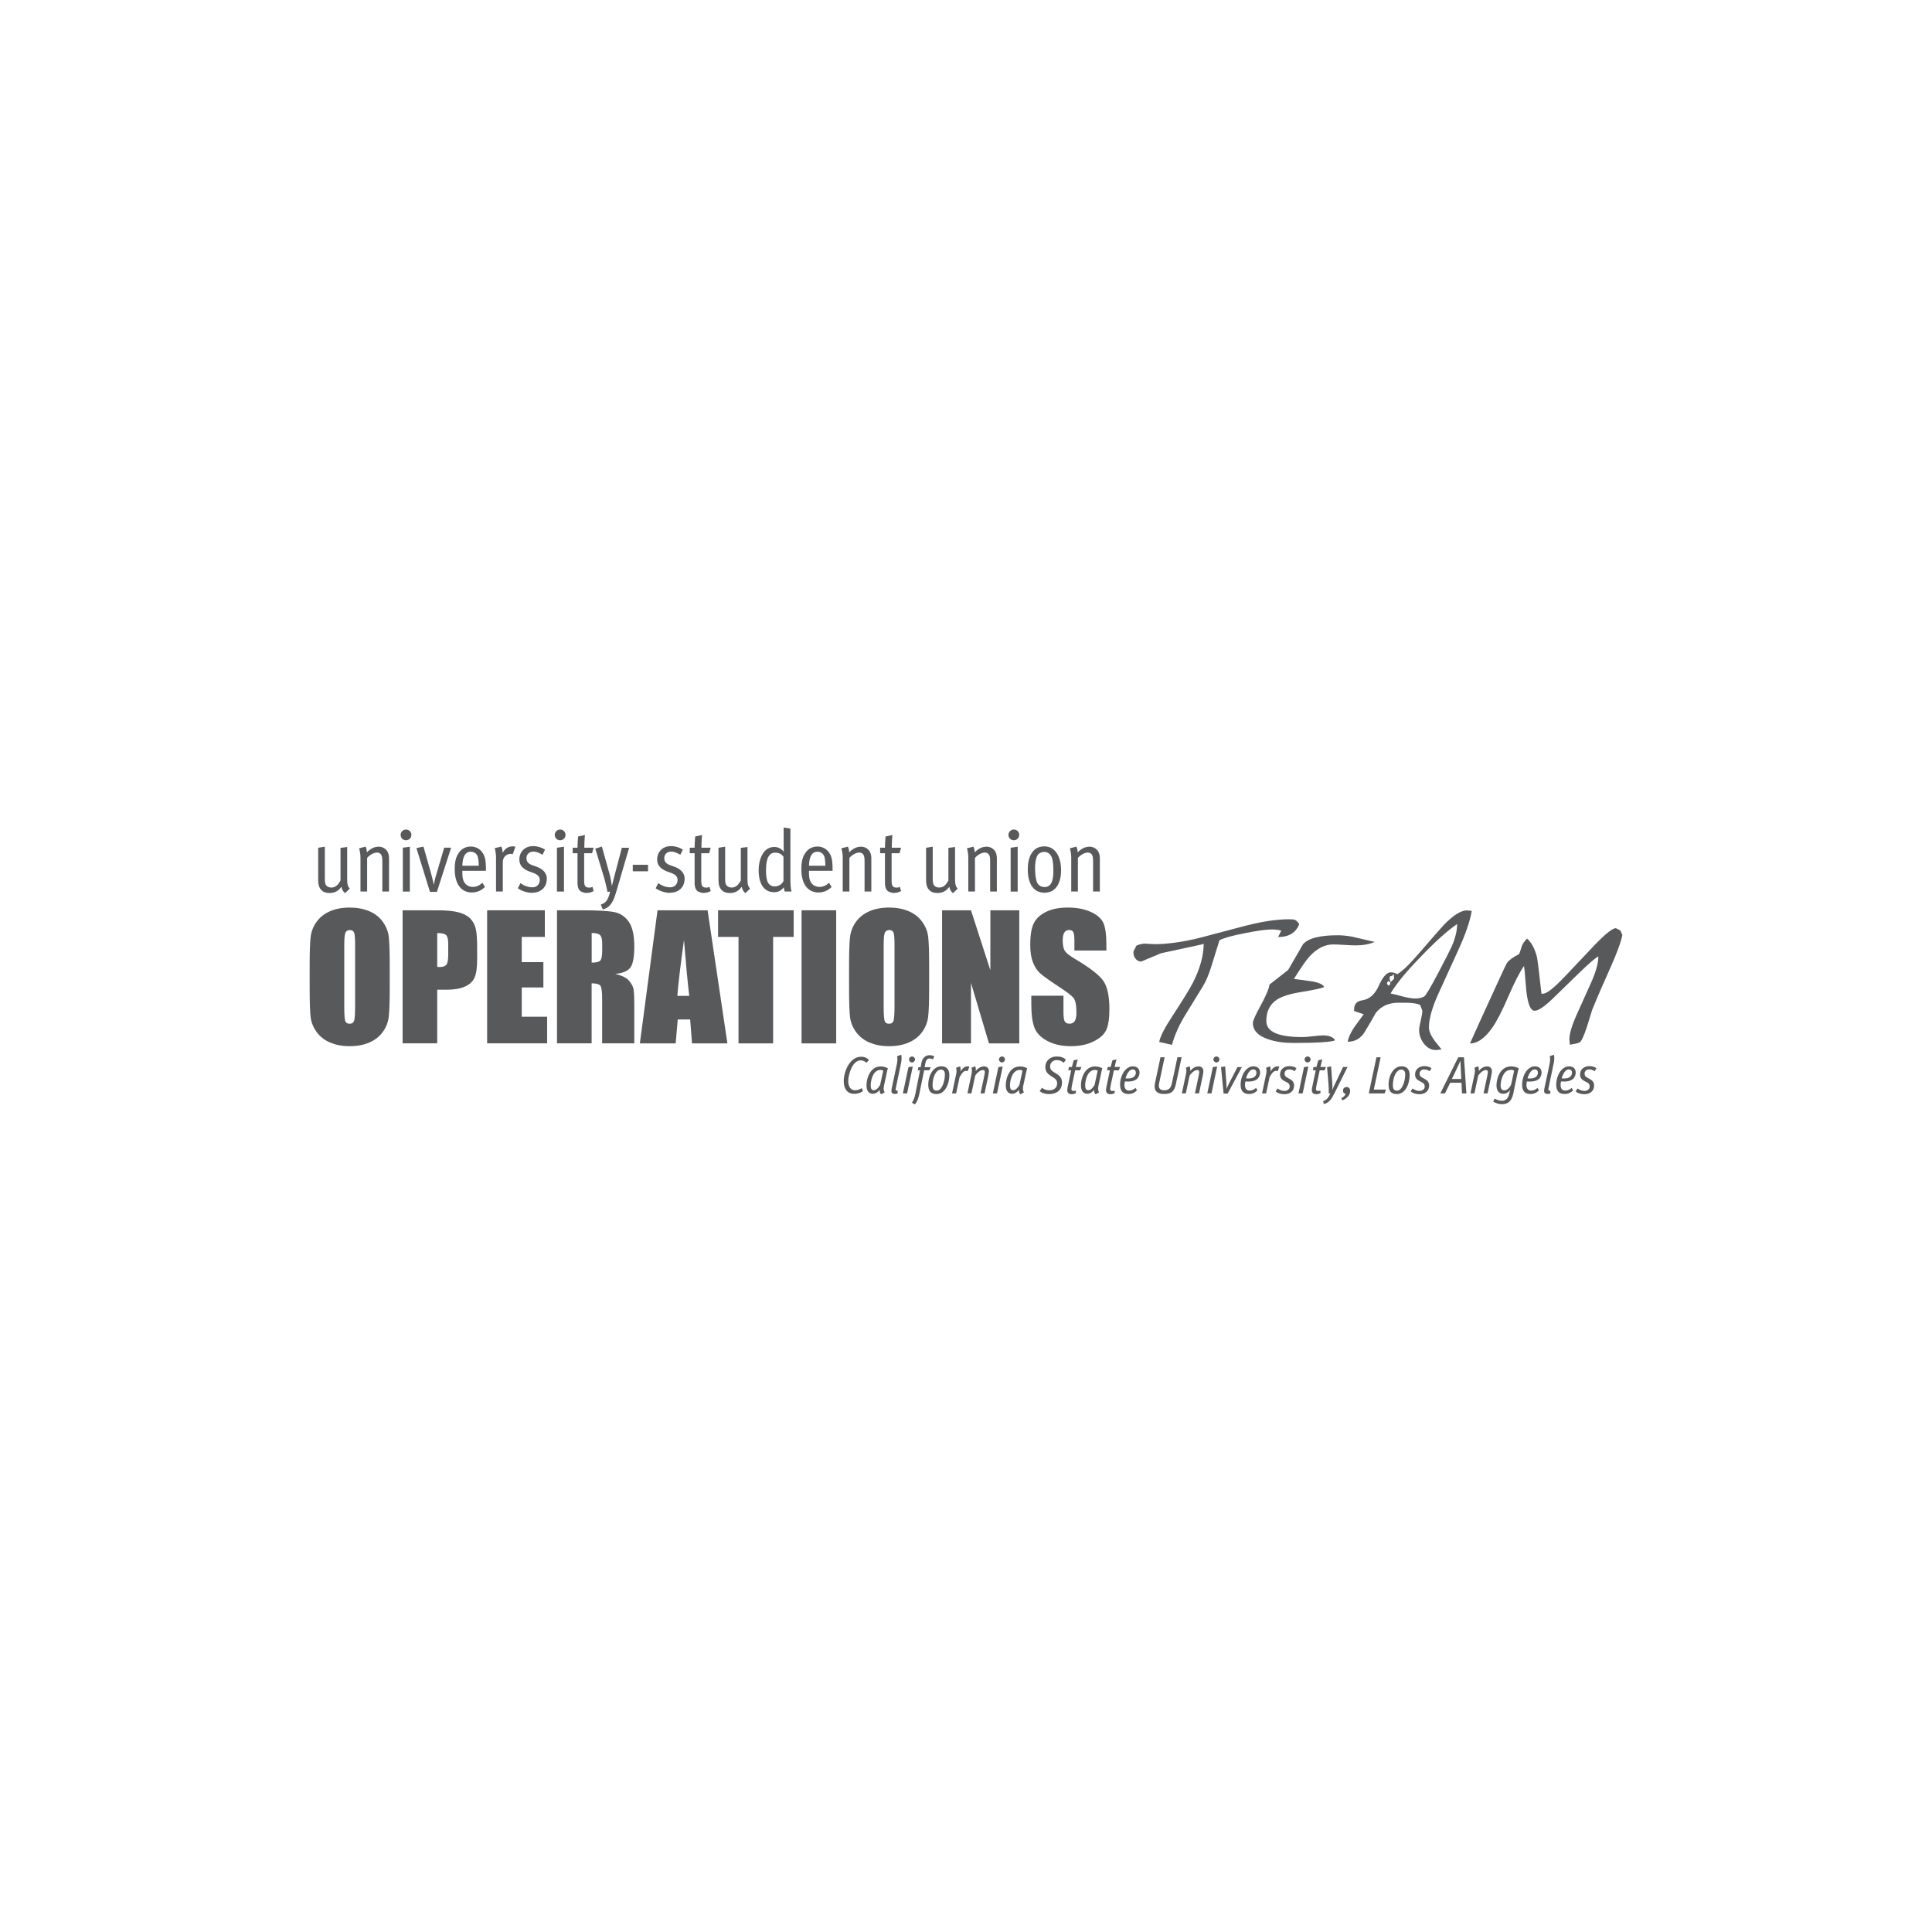 <?xml version="1.0" encoding="UTF-8"?><svg id="Layer_1" xmlns="http://www.w3.org/2000/svg" viewBox="0 0 360 360"><defs><style>.cls-1{fill:#58595b;}</style></defs><g><path class="cls-1" d="M64.29,166.43c-.44-.43-.57-.69-.67-1.19-.56,.77-1.23,1.16-2.22,1.16-.6,0-1.08-.15-1.42-.46-.56-.49-.69-1.19-.69-2.01v-5.96l1.24-.2v6.05c0,.7,.1,1.06,.41,1.31,.21,.16,.46,.25,.83,.25,.75,0,1.24-.51,1.68-1.31v-6.08l1.24-.16v5.98c0,1.01,.15,1.41,.49,1.78l-.9,.85Z"/><path class="cls-1" d="M71.24,166.12v-5.57c0-.82-.07-1.09-.26-1.36-.15-.2-.42-.33-.74-.33-.52,0-1.31,.39-1.83,1v6.26h-1.24v-6.24c0-1.13-.26-1.81-.26-1.81l1.21-.31s.24,.44,.24,1.06c.75-.75,1.45-1.05,2.22-1.05,.59,0,1.11,.26,1.45,.67,.34,.41,.46,.93,.46,1.47v6.21h-1.26Z"/><path class="cls-1" d="M75.65,156.57c-.56,0-1-.44-1-1s.46-1,1.01-1,1,.44,1,1-.46,1-1.01,1Zm-.59,9.56v-8.17l1.31-.18v8.35h-1.31Z"/><path class="cls-1" d="M81.41,166.19h-1.29l-2.53-8.17,1.32-.26,1.52,5.39c.16,.59,.38,1.58,.41,1.73,.02-.08,.16-.95,.36-1.6l1.57-5.33h1.29l-2.65,8.24Z"/><path class="cls-1" d="M86.15,162.27v.18c0,.72,.03,1.34,.31,1.86,.36,.67,.98,.95,1.67,.95s1.26-.29,1.75-.77l.49,.78c-.67,.67-1.52,1.03-2.45,1.03-2.01,0-3.19-1.62-3.19-4.33,0-1.39,.21-2.32,.82-3.14,.57-.77,1.32-1.09,2.19-1.09,.8,0,1.52,.34,1.99,.91,.6,.72,.82,1.47,.82,3.38v.23h-4.4Zm2.78-2.86c-.23-.42-.6-.7-1.23-.7-1.05,0-1.5,.98-1.55,2.61h3.06c-.02-.83-.08-1.54-.28-1.91Z"/><path class="cls-1" d="M95.54,159.18s-.21-.08-.38-.08c-.36,0-.78,.15-1.08,.47-.28,.33-.39,.64-.39,1.14v5.41h-1.26v-6.24c0-1.16-.26-1.83-.26-1.83l1.24-.31s.26,.54,.23,1.19c.49-.85,1.08-1.23,1.96-1.23,.23,0,.44,.1,.44,.1l-.51,1.37Z"/><path class="cls-1" d="M99.14,166.37c-.91,0-1.9-.33-2.65-.85l.49-.96c.7,.51,1.47,.78,2.24,.78,.82,0,1.36-.59,1.36-1.39,0-.72-.59-1.08-1.27-1.32l-.64-.23c-1.06-.38-1.9-1.06-1.9-2.21,0-1.5,1.06-2.53,2.57-2.53,.8,0,1.6,.25,2.22,.65l-.47,.96c-.62-.34-1.11-.59-1.73-.59-.77,0-1.26,.57-1.26,1.19,0,.7,.33,1.08,1.16,1.37l.65,.23c.98,.34,1.98,1.03,1.98,2.25,0,1.62-1.11,2.63-2.75,2.63Z"/><path class="cls-1" d="M104.37,156.57c-.56,0-1-.44-1-1s.46-1,1.01-1,1,.44,1,1-.46,1-1.01,1Zm-.59,9.56v-8.17l1.31-.18v8.35h-1.31Z"/><path class="cls-1" d="M109.3,166.39c-.38,0-.65-.1-.95-.23-.49-.21-.74-.8-.74-1.65v-5.52h-.9v-1.03h.9c0-.78,.11-2.09,.11-2.09l1.27-.28s-.11,1.32-.11,2.37h1.73l-.29,1.03h-1.47v5.16c0,.93,.23,1.24,.92,1.24,.31,0,.42-.03,.62-.15l.23,.8c-.44,.23-.82,.34-1.32,.34Z"/><path class="cls-1" d="M114.76,166.39c-.51,1.73-1.13,2.75-2.43,3.07l-.39-.9c.98-.33,1.36-.82,1.75-2.43l-.49,.07c-.11-.59-.44-2.04-.69-2.84l-1.59-5.23,1.23-.39,1.45,5.18c.16,.6,.41,2.09,.42,2.17,.02-.07,.31-1.29,.49-1.94l1.36-5.18h1.36l-2.47,8.43Z"/><path class="cls-1" d="M117.91,162.35v-1.21h2.84v1.21h-2.84Z"/><path class="cls-1" d="M124.82,166.37c-.91,0-1.9-.33-2.65-.85l.49-.96c.7,.51,1.47,.78,2.24,.78,.82,0,1.36-.59,1.36-1.39,0-.72-.59-1.08-1.27-1.32l-.64-.23c-1.06-.38-1.9-1.06-1.9-2.21,0-1.5,1.06-2.53,2.57-2.53,.8,0,1.6,.25,2.22,.65l-.47,.96c-.62-.34-1.11-.59-1.73-.59-.77,0-1.26,.57-1.26,1.19,0,.7,.33,1.08,1.16,1.37l.65,.23c.98,.34,1.98,1.03,1.98,2.25,0,1.62-1.11,2.63-2.75,2.63Z"/><path class="cls-1" d="M131.12,166.39c-.38,0-.65-.1-.95-.23-.49-.21-.74-.8-.74-1.65v-5.52h-.9v-1.03h.9c0-.78,.11-2.09,.11-2.09l1.27-.28s-.11,1.32-.11,2.37h1.73l-.29,1.03h-1.47v5.16c0,.93,.23,1.24,.91,1.24,.31,0,.43-.03,.62-.15l.23,.8c-.44,.23-.82,.34-1.32,.34Z"/><path class="cls-1" d="M138.88,166.43c-.44-.43-.57-.69-.67-1.19-.56,.77-1.23,1.16-2.22,1.16-.6,0-1.08-.15-1.42-.46-.56-.49-.69-1.19-.69-2.01v-5.96l1.24-.2v6.05c0,.7,.1,1.06,.41,1.31,.21,.16,.46,.25,.83,.25,.75,0,1.24-.51,1.68-1.31v-6.08l1.24-.16v5.98c0,1.01,.15,1.41,.49,1.78l-.9,.85Z"/><path class="cls-1" d="M146.22,166.12s-.15-.41-.16-.8c-.44,.57-.95,.93-1.81,.93-1.85,0-2.89-1.52-2.89-4.13,0-1.78,.75-4.3,2.91-4.3,.74,0,1.39,.36,1.78,.9,0,0-.03-.64-.03-1.23v-3.3l1.26,.21v9.15c0,1.32,.07,2.08,.21,2.57h-1.26Zm-.23-6.49c-.36-.47-.8-.75-1.57-.75-1.54,0-1.68,2.08-1.68,3.19s-.02,3.1,1.6,3.1c.67,0,1.37-.36,1.65-1v-4.54Z"/><path class="cls-1" d="M150.74,162.27v.18c0,.72,.03,1.34,.31,1.86,.36,.67,.98,.95,1.67,.95s1.26-.29,1.75-.77l.49,.78c-.67,.67-1.52,1.03-2.45,1.03-2.01,0-3.19-1.62-3.19-4.33,0-1.39,.21-2.32,.82-3.14,.57-.77,1.32-1.09,2.19-1.09,.8,0,1.52,.34,1.99,.91,.6,.72,.82,1.47,.82,3.38v.23h-4.4Zm2.78-2.86c-.23-.42-.6-.7-1.23-.7-1.05,0-1.5,.98-1.55,2.61h3.06c-.02-.83-.08-1.54-.28-1.91Z"/><path class="cls-1" d="M161.1,166.12v-5.57c0-.82-.07-1.09-.26-1.36-.15-.2-.42-.33-.74-.33-.52,0-1.31,.39-1.83,1v6.26h-1.24v-6.24c0-1.13-.26-1.81-.26-1.81l1.21-.31s.25,.44,.25,1.06c.75-.75,1.45-1.05,2.22-1.05,.59,0,1.11,.26,1.45,.67,.34,.41,.46,.93,.46,1.47v6.21h-1.26Z"/><path class="cls-1" d="M166.59,166.39c-.38,0-.65-.1-.95-.23-.49-.21-.74-.8-.74-1.65v-5.52h-.9v-1.03h.9c0-.78,.11-2.09,.11-2.09l1.27-.28s-.11,1.32-.11,2.37h1.73l-.29,1.03h-1.47v5.16c0,.93,.23,1.24,.91,1.24,.31,0,.43-.03,.62-.15l.23,.8c-.44,.23-.82,.34-1.32,.34Z"/><path class="cls-1" d="M177.56,166.43c-.44-.43-.57-.69-.67-1.19-.56,.77-1.23,1.16-2.22,1.16-.6,0-1.08-.15-1.42-.46-.56-.49-.69-1.19-.69-2.01v-5.96l1.24-.2v6.05c0,.7,.1,1.06,.41,1.31,.21,.16,.46,.25,.83,.25,.75,0,1.24-.51,1.68-1.31v-6.08l1.24-.16v5.98c0,1.01,.15,1.41,.49,1.78l-.9,.85Z"/><path class="cls-1" d="M184.5,166.12v-5.57c0-.82-.06-1.09-.26-1.36-.15-.2-.42-.33-.74-.33-.52,0-1.31,.39-1.83,1v6.26h-1.24v-6.24c0-1.13-.26-1.81-.26-1.81l1.21-.31s.24,.44,.24,1.06c.75-.75,1.45-1.05,2.22-1.05,.59,0,1.11,.26,1.45,.67,.34,.41,.46,.93,.46,1.47v6.21h-1.26Z"/><path class="cls-1" d="M188.91,156.57c-.56,0-1-.44-1-1s.46-1,1.01-1,1,.44,1,1-.46,1-1.01,1Zm-.59,9.56v-8.17l1.31-.18v8.35h-1.31Z"/><path class="cls-1" d="M194.61,166.34c-2.43,0-3.1-2.32-3.1-4.35s.72-4.28,3.07-4.28,3.14,2.4,3.14,4.43-.74,4.2-3.1,4.2Zm1.36-6.62c-.28-.67-.82-.98-1.41-.98s-1.13,.33-1.36,.87c-.23,.54-.33,1.34-.33,2.21,0,1.01,.13,2.16,.41,2.7,.25,.47,.77,.77,1.36,.77,.72,0,1.23-.44,1.44-1.21,.15-.52,.2-1.14,.2-1.86,0-1.01-.08-1.93-.31-2.48Z"/><path class="cls-1" d="M203.68,166.12v-5.57c0-.82-.07-1.09-.26-1.36-.15-.2-.42-.33-.74-.33-.52,0-1.31,.39-1.83,1v6.26h-1.24v-6.24c0-1.13-.26-1.81-.26-1.81l1.21-.31s.25,.44,.25,1.06c.75-.75,1.45-1.05,2.22-1.05,.59,0,1.11,.26,1.45,.67,.34,.41,.46,.93,.46,1.47v6.21h-1.26Z"/></g><g><path class="cls-1" d="M72.62,184.14c0,2.49-.06,4.26-.18,5.29-.12,1.04-.48,1.98-1.1,2.84-.62,.86-1.45,1.52-2.5,1.98-1.05,.46-2.28,.69-3.68,.69s-2.52-.22-3.58-.65c-1.06-.43-1.91-1.09-2.55-1.95-.64-.87-1.03-1.81-1.15-2.83-.12-1.02-.18-2.81-.18-5.36v-4.24c0-2.49,.06-4.26,.18-5.29,.12-1.04,.48-1.98,1.1-2.84,.62-.86,1.45-1.52,2.5-1.98,1.05-.46,2.28-.69,3.68-.69,1.33,0,2.52,.22,3.58,.65,1.06,.43,1.91,1.09,2.55,1.95,.64,.87,1.03,1.81,1.15,2.83,.12,1.02,.18,2.81,.18,5.36v4.24Zm-6.45-8.15c0-1.15-.06-1.89-.19-2.21-.13-.32-.39-.48-.79-.48-.34,0-.6,.13-.77,.39-.18,.26-.27,1.03-.27,2.31v11.58c0,1.44,.06,2.33,.18,2.67,.12,.34,.39,.51,.82,.51s.72-.19,.84-.58c.12-.39,.18-1.31,.18-2.77v-11.4Z"/><path class="cls-1" d="M75.02,169.62h6.49c1.76,0,3.11,.14,4.05,.41,.94,.28,1.65,.67,2.13,1.19,.48,.52,.8,1.15,.97,1.89,.17,.74,.25,1.89,.25,3.44v2.16c0,1.58-.16,2.74-.49,3.46-.33,.73-.93,1.28-1.8,1.67-.87,.39-2.01,.58-3.42,.58h-1.73v9.99h-6.45v-24.8Zm6.45,4.24v6.31c.18,.01,.34,.02,.48,.02,.59,0,1-.15,1.23-.44,.23-.29,.34-.9,.34-1.82v-2.04c0-.85-.13-1.4-.4-1.65-.27-.26-.82-.38-1.65-.38Z"/><path class="cls-1" d="M90.77,169.62h10.75v4.96h-4.3v4.7h4.03v4.72h-4.03v5.45h4.73v4.96h-11.18v-24.8Z"/><path class="cls-1" d="M103.8,169.62h4.56c3.04,0,5.1,.12,6.18,.35,1.08,.24,1.96,.83,2.63,1.8,.68,.96,1.02,2.5,1.02,4.62,0,1.93-.24,3.23-.72,3.89-.48,.66-1.42,1.06-2.83,1.19,1.28,.32,2.13,.74,2.57,1.27,.44,.53,.71,1.02,.82,1.46,.11,.44,.16,1.67,.16,3.67v6.54h-5.99v-8.24c0-1.33-.1-2.15-.31-2.47-.21-.32-.76-.47-1.65-.47v11.18h-6.45v-24.8Zm6.45,4.24v5.51c.73,0,1.23-.1,1.52-.3,.29-.2,.44-.84,.44-1.94v-1.36c0-.79-.14-1.3-.42-1.55-.28-.25-.79-.37-1.54-.37Z"/><path class="cls-1" d="M131.85,169.62l3.69,24.8h-6.59l-.35-4.46h-2.31l-.39,4.46h-6.67l3.29-24.8h9.32Zm-3.42,15.95c-.33-2.81-.65-6.28-.98-10.42-.66,4.75-1.07,8.22-1.24,10.42h2.22Z"/><path class="cls-1" d="M147.89,169.62v4.96h-3.83v19.84h-6.45v-19.84h-3.81v-4.96h14.09Z"/><path class="cls-1" d="M155.81,169.62v24.8h-6.45v-24.8h6.45Z"/><path class="cls-1" d="M173.13,184.14c0,2.49-.06,4.26-.18,5.29-.12,1.04-.48,1.98-1.1,2.84-.62,.86-1.45,1.52-2.5,1.98-1.05,.46-2.28,.69-3.68,.69s-2.52-.22-3.58-.65c-1.06-.43-1.91-1.09-2.55-1.95-.64-.87-1.03-1.81-1.15-2.83-.12-1.02-.18-2.81-.18-5.36v-4.24c0-2.49,.06-4.26,.18-5.29,.12-1.04,.48-1.98,1.1-2.84,.62-.86,1.45-1.52,2.5-1.98,1.05-.46,2.28-.69,3.68-.69,1.33,0,2.52,.22,3.58,.65,1.06,.43,1.91,1.09,2.55,1.95,.64,.87,1.03,1.81,1.15,2.83,.12,1.02,.18,2.81,.18,5.36v4.24Zm-6.45-8.15c0-1.15-.06-1.89-.19-2.21-.13-.32-.39-.48-.79-.48-.34,0-.59,.13-.77,.39-.18,.26-.27,1.03-.27,2.31v11.58c0,1.44,.06,2.33,.18,2.67,.12,.34,.39,.51,.82,.51s.72-.19,.84-.58c.12-.39,.18-1.31,.18-2.77v-11.4Z"/><path class="cls-1" d="M189.93,169.62v24.8h-5.65l-3.35-11.27v11.27h-5.39v-24.8h5.39l3.61,11.17v-11.17h5.39Z"/><path class="cls-1" d="M206.19,177.12h-5.99v-1.84c0-.86-.08-1.4-.23-1.64-.15-.23-.41-.35-.77-.35-.39,0-.68,.16-.88,.48-.2,.32-.3,.8-.3,1.44,0,.83,.11,1.45,.34,1.87,.21,.42,.82,.92,1.82,1.52,2.87,1.7,4.68,3.1,5.42,4.19,.75,1.09,1.12,2.85,1.12,5.28,0,1.77-.21,3.07-.62,3.91-.41,.84-1.21,1.54-2.4,2.11-1.18,.57-2.56,.85-4.14,.85-1.73,0-3.2-.33-4.42-.98-1.22-.65-2.02-1.49-2.4-2.5-.38-1.01-.57-2.45-.57-4.3v-1.62h5.99v3.02c0,.93,.08,1.53,.25,1.79,.17,.27,.47,.4,.9,.4s.75-.17,.96-.51c.21-.34,.31-.84,.31-1.5,0-1.46-.2-2.42-.6-2.86-.41-.45-1.41-1.2-3.02-2.25-1.6-1.06-2.67-1.83-3.19-2.31-.52-.48-.95-1.14-1.29-1.99-.34-.85-.51-1.93-.51-3.25,0-1.9,.24-3.29,.73-4.17,.48-.88,1.27-1.56,2.35-2.06,1.08-.5,2.39-.74,3.92-.74,1.67,0,3.1,.27,4.28,.81,1.18,.54,1.96,1.22,2.34,2.04,.38,.82,.57,2.22,.57,4.19v.98Z"/><path class="cls-1" d="M242.1,172.18c-.61,1.61-1.92,2.42-3.95,2.42l.6-1.19c-.52-.15-1.12-.22-1.79-.22-1.02,0-2.69,.23-4.99,.69-2.43,.48-4,.92-4.74,1.32l-1.54,4.96c-.48,1.53-1.01,2.76-1.6,3.7-.59,.94-1.65,2.68-3.2,5.21-1.17,1.9-2.01,3.77-2.51,5.62l-2.38-.53c.17-.98,.97-2.57,2.42-4.77,1.99-3.05,3.27-5.14,3.86-6.27,1.34-2.66,2.01-5.09,2.01-7.31l-.16,.13-7.81,1.69c-1.23,.52-2.46,1.04-3.67,1.54-.46,0-.83-.2-1.11-.6-.28-.4-.39-.83-.33-1.29l.56-1.1c.61-.23,1.13-.35,1.57-.35,.19,0,.47,.02,.85,.05,.38,.03,.66,.05,.85,.05,2.53,0,5.38-.4,8.56-1.19,1.88-.5,4.69-1.24,8.44-2.23,3.18-.82,5.91-1.22,8.19-1.22,.54,0,.91,.04,1.1,.13,.19,.08,.45,.34,.78,.78Z"/><path class="cls-1" d="M256.19,175.5c-1,.44-2.21,.66-3.61,.66-.46,0-1.15-.03-2.07-.09-.92-.06-1.61-.09-2.07-.09-1.57,0-3.03,.73-4.39,2.2-.61,.65-1.59,2.06-2.95,4.23,.56,.06,1.58,.2,3.06,.41,1.47,.21,2.34,.58,2.59,1.1-.59,.25-2.04,.56-4.36,.94-2.03,.33-3.5,.79-4.42,1.38-1.34,.86-2.01,2.2-2.01,4.02,0,1.99,2.22,2.98,6.65,2.98,.42,0,.9-.03,1.44-.09,1.28-.15,2.08-.22,2.42-.22,1.17,0,1.95,.3,2.32,.91-.71,.33-3.32,.5-7.81,.5-1.74,0-3.26-.22-4.58-.66-1.97-.65-2.95-1.67-2.95-3.07,0-.4,.49-1.49,1.47-3.28,.98-1.79,1.53-3.08,1.63-3.87l3.48-2.73,2.76-4.77c.96-1.13,3.13-1.69,6.49-1.69,.77,0,1.64,.08,2.6,.25,.21,.04,1.64,.38,4.3,1Z"/><path class="cls-1" d="M274.23,169.76c-.31,1.9-1.17,4.38-2.57,7.43l-3.58,7.84c-1.21,2.66-1.82,4.79-1.82,6.4,0,.75,.41,1.65,1.22,2.7l1.13,1.41-.66,.09c-.08,.02-.21,.03-.38,.03-.9,0-1.66-.42-2.29-1.25-.56-.75-.85-1.6-.85-2.54,0-.29,.14-1.02,.41-2.2,.13-.54,.19-.97,.19-1.29,0-.08-.06-.27-.19-.57-.13-.29-.19-.47-.19-.53-.54-.29-1.51-.44-2.89-.44h-1.16c-1.82,0-3.23,.63-4.23,1.88-.48,.88-1.16,2.05-2.04,3.51-.75,1.25-1.82,1.88-3.2,1.88,.08-.69,.48-1.58,1.19-2.67,.19-.27,.78-1.09,1.79-2.45l-1.79-.6v-.31c0-.98,.51-1.55,1.54-1.69,1.32-.21,2.33-1.1,3.04-2.67,.75-1.69,1.5-2.54,2.23-2.54,.48,0,.89,.12,1.22,.35,.88-.48,2.24-1.79,4.08-3.92,2.68-3.1,4.22-4.86,4.64-5.3,1.74-1.78,3.16-2.67,4.27-2.67l.88,.09Zm-15.18,13.61v-.31l-.28-.28-.31,.28v.31l.31,.31,.28-.31Zm.72-1.1l-.06-.78-.31,.35c-.33,0-.49,.13-.47,.38,0,.19,.06,.45,.19,.78,.44-.38,.66-.62,.66-.72Zm11.76-10.1c-1.86,1.28-4.1,3.28-6.71,6.02-2.72,2.78-4.62,5.09-5.71,6.93,.61,.13,1.17,.26,1.69,.41,1.3,.36,2.27,.53,2.92,.53s1.2-.13,1.66-.38c.27-.15,1.14-1.6,2.6-4.36,1.38-2.64,2.23-4.3,2.54-4.99,.67-1.55,1-2.94,1-4.17Z"/><path class="cls-1" d="M302.3,174.25c-.17,.9-.64,2.29-1.41,4.17-.25,.63-1.04,2.42-2.35,5.36-.4,.88-1.01,2.33-1.85,4.36-.21,.71-.54,1.79-1,3.23-.59,1.78-1.05,2.74-1.4,2.89-.34,.15-.94,.28-1.77,.41l-.09-.97c0-1.07,.46-2.62,1.38-4.67l2.67-5.93c.9-2.01,1.35-3.64,1.35-4.89-.54,.27-1.76,1.32-3.64,3.14l-4.74,4.61c-1.63,1.59-2.79,2.38-3.48,2.38-.88,0-1.43-1.61-1.66-4.83-.15-2.01-.26-3.18-.34-3.51-.82,1.17-1.79,3.08-2.93,5.72-1.14,2.65-2.13,4.56-2.96,5.76-1.38,1.97-2.77,2.95-4.17,2.95l1.69-3.76c.56-1.23,1.65-3.61,3.26-7.12,1.15-2.53,1.8-3.9,1.94-4.11,.33-.5,1.09-1.06,2.26-1.66,.08-.15,.25-.63,.5-1.44,.15-.48,.48-.96,1-1.44,.82,.73,1.42,1.86,1.82,3.39,.1,.4,.39,2.69,.85,6.87h.28c.69,0,2.03-1.05,4.02-3.14l5.58-5.9c2.03-2.11,3.36-3.17,3.98-3.17,.27,.15,.55,.29,.85,.44l.38,.88Z"/></g><g><path class="cls-1" d="M161.43,198.03c-.28-.28-.62-.45-1.07-.45-1.46,0-2.3,2.49-2.3,3.9,0,.92,.41,1.68,1.27,1.68,.43,0,.8-.14,1.23-.4l.24,.56c-.49,.33-1,.5-1.64,.5-1.25,0-1.94-.9-1.94-2.36,0-1.96,1.23-4.55,3.2-4.55,.73,0,1.17,.25,1.5,.61l-.48,.52Z"/><path class="cls-1" d="M165.2,200.07l-.43,2c-.11,.49-.22,1.02,.08,1.47l-.67,.36c-.24-.27-.29-.51-.27-.85-.29,.43-.74,.76-1.29,.76-.71,0-1.16-.56-1.16-1.53,0-1.03,.34-2.11,.92-2.77,.51-.59,1.1-.79,1.75-.79,.57,0,1.01,.18,1.31,.33-.1,.32-.18,.7-.25,1.02Zm-1.2-.7c-.42,0-.9,.26-1.24,.83-.33,.58-.52,1.37-.52,2.06,0,.56,.17,.89,.58,.89,.45,0,.85-.42,1.18-.99l.58-2.68c-.11-.05-.31-.12-.57-.12Z"/><path class="cls-1" d="M167.88,198.18l-.94,4.48c-.03,.16-.06,.28-.06,.35,0,.16,.07,.21,.2,.21,.03,0,.15-.02,.16-.02l.04,.53c-.19,.09-.36,.11-.57,.11-.38,0-.61-.21-.61-.55,0-.12,.02-.29,.05-.45l.97-4.56c.12-.56,.13-1.16,.04-1.48l.77-.26c.1,.36,.1,.96-.05,1.65Z"/><path class="cls-1" d="M169.02,203.74h-.78l1.04-4.9,.8-.11-1.06,5.01Zm.92-5.77c-.3,0-.56-.25-.56-.56s.26-.55,.56-.55,.56,.24,.56,.55-.25,.56-.56,.56Z"/><path class="cls-1" d="M173.79,197.4c-.14-.11-.36-.17-.58-.17-.41,0-.68,.31-.78,.89l-.14,.73h1.15l-.29,.58h-.95l-.89,4.38c-.21,.99-.46,1.56-.84,1.99l-.55-.34c.25-.32,.49-.86,.65-1.65l.87-4.38h-.43l.12-.58h.42l.11-.63c.11-.65,.35-1.07,.69-1.32,.24-.19,.51-.28,.9-.28,.33,0,.64,.09,.85,.25l-.29,.54Z"/><path class="cls-1" d="M174.49,203.86c-1.05,0-1.52-.57-1.52-1.73,0-1.78,.95-3.44,2.42-3.44,.99,0,1.51,.59,1.51,1.63,0,1.64-.79,3.55-2.41,3.55Zm.82-4.56c-.87,0-1.54,1.4-1.54,2.87,0,.73,.22,1.06,.78,1.06,.9,0,1.52-1.62,1.52-3.03,0-.57-.25-.9-.76-.9Z"/><path class="cls-1" d="M180.31,199.6c-.07-.03-.21-.07-.32-.07-.45,0-.83,.54-1.18,1.16l-.65,3.05h-.76l.76-3.55c.11-.52,.1-.84,0-1.23l.73-.26c.1,.28,.16,.58,.07,.99,.3-.51,.74-.99,1.33-.99,.19,0,.29,.04,.34,.07l-.32,.82Z"/><path class="cls-1" d="M184.17,200.37l-.71,3.36h-.75l.71-3.34c.07-.32,.09-.5,.09-.64,0-.24-.12-.36-.36-.36-.38,0-.86,.26-1.43,1.01l-.71,3.33h-.74l.75-3.55c.11-.52,.11-.84,0-1.23l.7-.26c.09,.27,.15,.54,.09,.9,.49-.64,1.03-.88,1.57-.88s.89,.33,.89,.88c0,.22-.04,.44-.11,.76Z"/><path class="cls-1" d="M185.78,203.74h-.78l1.04-4.9,.8-.11-1.06,5.01Zm.92-5.77c-.3,0-.56-.25-.56-.56s.25-.55,.56-.55,.56,.24,.56,.55-.26,.56-.56,.56Z"/><path class="cls-1" d="M191.15,200.07l-.43,2c-.11,.49-.22,1.02,.08,1.47l-.67,.36c-.24-.27-.29-.51-.27-.85-.29,.43-.74,.76-1.29,.76-.71,0-1.16-.56-1.16-1.53,0-1.03,.34-2.11,.92-2.77,.51-.59,1.1-.79,1.76-.79,.57,0,1.01,.18,1.31,.33-.1,.32-.18,.7-.25,1.02Zm-1.2-.7c-.42,0-.9,.26-1.24,.83-.33,.58-.52,1.37-.52,2.06,0,.56,.17,.89,.58,.89,.45,0,.85-.42,1.18-.99l.58-2.68c-.11-.05-.31-.12-.57-.12Z"/><path class="cls-1" d="M198.2,198.02c-.38-.32-.75-.49-1.32-.49-.7,0-1.21,.54-1.21,1.18,0,.37,.11,.69,.59,.99l.69,.44c.65,.41,.94,.88,.94,1.58,0,1.4-1.01,2.15-2.4,2.15-.75,0-1.33-.19-1.77-.57l.45-.61c.34,.29,.76,.47,1.37,.47,.78,0,1.44-.43,1.44-1.27,0-.43-.13-.74-.56-1.02l-.62-.4c-.67-.43-1.02-.88-1.02-1.67,0-1.13,.91-1.94,2.09-1.94,.76,0,1.29,.17,1.75,.59l-.42,.58Z"/><path class="cls-1" d="M201.25,199.44h-.91l-.63,2.94c-.03,.15-.07,.45-.07,.55,0,.26,.16,.36,.41,.36,.18,0,.27-.02,.41-.09l.03,.48c-.24,.13-.51,.21-.81,.21-.44,0-.81-.22-.81-.73,0-.21,.03-.42,.1-.74l.63-2.99h-.54l.13-.61h.55c.1-.47,.32-1.22,.33-1.25l.76-.17c-.02,.06-.23,.79-.36,1.42h1.03l-.24,.61Z"/><path class="cls-1" d="M205.16,200.07l-.43,2c-.11,.49-.22,1.02,.08,1.47l-.67,.36c-.23-.27-.29-.51-.27-.85-.29,.43-.74,.76-1.29,.76-.71,0-1.16-.56-1.16-1.53,0-1.03,.34-2.11,.92-2.77,.51-.59,1.1-.79,1.75-.79,.57,0,1.01,.18,1.31,.33-.1,.32-.18,.7-.24,1.02Zm-1.2-.7c-.42,0-.9,.26-1.24,.83-.33,.58-.52,1.37-.52,2.06,0,.56,.17,.89,.58,.89,.45,0,.85-.42,1.18-.99l.58-2.68c-.11-.05-.31-.12-.57-.12Z"/><path class="cls-1" d="M208.47,199.44h-.91l-.63,2.94c-.03,.15-.07,.45-.07,.55,0,.26,.16,.36,.41,.36,.18,0,.27-.02,.41-.09l.03,.48c-.24,.13-.51,.21-.81,.21-.44,0-.81-.22-.81-.73,0-.21,.03-.42,.1-.74l.63-2.99h-.54l.13-.61h.55c.1-.47,.32-1.22,.33-1.25l.76-.17c-.02,.06-.23,.79-.36,1.42h1.03l-.25,.61Z"/><path class="cls-1" d="M211.96,200.93c-.32,.34-.85,.6-1.82,.6-.1,0-.33,0-.53-.02-.04,.18-.09,.43-.09,.61,0,.64,.24,1.1,.88,1.1,.43,0,.84-.19,1.18-.5l.28,.44c-.37,.39-.86,.69-1.59,.69-1.02,0-1.56-.55-1.56-1.74,0-.95,.35-2.08,.99-2.75,.43-.45,.87-.66,1.39-.66,.84,0,1.25,.5,1.25,1.17,0,.34-.13,.77-.39,1.06Zm-.92-1.66c-.57,0-1.06,.74-1.32,1.67,.16,0,.36,.02,.46,.02,.71,0,1.02-.19,1.23-.43,.15-.17,.24-.44,.24-.62,0-.31-.13-.64-.61-.64Z"/><path class="cls-1" d="M219.15,201.84c-.29,1.39-.74,2.01-2.27,2.01-1.38,0-1.93-.72-1.67-1.98l1.03-4.87h.77l-1.01,4.78c-.17,.78-.05,1.38,.93,1.38s1.27-.52,1.46-1.41l1.01-4.75h.78l-1.04,4.84Z"/><path class="cls-1" d="M224.13,200.37l-.71,3.36h-.76l.71-3.34c.07-.32,.09-.5,.09-.64,0-.24-.12-.36-.36-.36-.38,0-.86,.26-1.43,1.01l-.71,3.33h-.74l.76-3.55c.11-.52,.11-.84,0-1.23l.7-.26c.09,.27,.15,.54,.09,.9,.49-.64,1.03-.88,1.57-.88s.89,.33,.89,.88c0,.22-.04,.44-.11,.76Z"/><path class="cls-1" d="M225.74,203.74h-.78l1.04-4.9,.8-.11-1.06,5.01Zm.92-5.77c-.3,0-.56-.25-.56-.56s.25-.55,.56-.55,.56,.24,.56,.55-.26,.56-.56,.56Z"/><path class="cls-1" d="M228.76,203.77h-.76l-.48-4.93,.77-.13,.23,3.21c.03,.4,.03,.89,.03,1.01,.03-.12,.19-.52,.39-.91l1.64-3.19h.82l-2.64,4.94Z"/><path class="cls-1" d="M234.42,200.93c-.32,.34-.85,.6-1.82,.6-.1,0-.33,0-.53-.02-.04,.18-.09,.43-.09,.61,0,.64,.24,1.1,.88,1.1,.43,0,.84-.19,1.18-.5l.28,.44c-.37,.39-.86,.69-1.59,.69-1.02,0-1.56-.55-1.56-1.74,0-.95,.35-2.08,.99-2.75,.43-.45,.87-.66,1.39-.66,.84,0,1.25,.5,1.25,1.17,0,.34-.13,.77-.39,1.06Zm-.92-1.66c-.57,0-1.06,.74-1.32,1.67,.16,0,.36,.02,.46,.02,.71,0,1.02-.19,1.24-.43,.15-.17,.24-.44,.24-.62,0-.31-.13-.64-.61-.64Z"/><path class="cls-1" d="M238.07,199.6c-.07-.03-.21-.07-.32-.07-.45,0-.83,.54-1.18,1.16l-.65,3.05h-.75l.75-3.55c.11-.52,.1-.84,0-1.23l.73-.26c.1,.28,.16,.58,.07,.99,.3-.51,.74-.99,1.33-.99,.19,0,.29,.04,.34,.07l-.32,.82Z"/><path class="cls-1" d="M241.24,199.61c-.32-.21-.59-.34-1.01-.34-.53,0-.87,.32-.87,.78,0,.41,.19,.58,.45,.72l.42,.23c.46,.25,.91,.57,.91,1.27,0,1.02-.77,1.62-1.82,1.62-.66,0-1.24-.2-1.62-.51l.35-.57c.37,.3,.84,.47,1.3,.47,.56,0,.97-.38,.97-.8,0-.46-.24-.67-.55-.82l-.42-.22c-.49-.25-.83-.59-.83-1.23,0-.94,.75-1.55,1.72-1.55,.59,0,1.02,.15,1.34,.39l-.34,.56Z"/><path class="cls-1" d="M242.73,203.74h-.78l1.04-4.9,.8-.11-1.06,5.01Zm.92-5.77c-.3,0-.56-.25-.56-.56s.25-.55,.56-.55,.56,.24,.56,.55-.26,.56-.56,.56Z"/><path class="cls-1" d="M246.82,199.44h-.91l-.63,2.94c-.03,.15-.07,.45-.07,.55,0,.26,.16,.36,.41,.36,.18,0,.27-.02,.41-.09l.03,.48c-.25,.13-.51,.21-.81,.21-.44,0-.81-.22-.81-.73,0-.21,.03-.42,.1-.74l.63-2.99h-.54l.13-.61h.55c.1-.47,.32-1.22,.33-1.25l.76-.17c-.02,.06-.23,.79-.36,1.42h1.03l-.24,.61Z"/><path class="cls-1" d="M248.55,203.89c-.52,1.04-.98,1.62-1.88,1.83l-.12-.53c.58-.22,.92-.51,1.35-1.46l-.3,.04c0-.57,0-1.15-.05-1.71l-.27-3.19,.75-.18,.22,3.12c.03,.42,.04,.88,0,1.29,.04-.1,.34-.79,.54-1.19l1.47-3.09h.83l-2.52,5.06Z"/><path class="cls-1" d="M250.13,205.04l-.2-.4c.38-.19,.71-.46,.8-.83-.21-.03-.48-.16-.48-.6,0-.36,.25-.66,.68-.66,.35,0,.65,.25,.65,.73,0,.82-.68,1.43-1.45,1.76Z"/><path class="cls-1" d="M258,203.74h-2.95l1.43-6.73h.78l-1.27,6.02h2.27l-.26,.72Z"/><path class="cls-1" d="M260.26,203.86c-1.05,0-1.52-.57-1.52-1.73,0-1.78,.95-3.44,2.42-3.44,.99,0,1.51,.59,1.51,1.63,0,1.64-.79,3.55-2.41,3.55Zm.82-4.56c-.87,0-1.54,1.4-1.54,2.87,0,.73,.22,1.06,.78,1.06,.9,0,1.52-1.62,1.52-3.03,0-.57-.24-.9-.76-.9Z"/><path class="cls-1" d="M266.4,199.61c-.32-.21-.59-.34-1.01-.34-.53,0-.87,.32-.87,.78,0,.41,.19,.58,.45,.72l.42,.23c.46,.25,.91,.57,.91,1.27,0,1.02-.77,1.62-1.82,1.62-.66,0-1.24-.2-1.62-.51l.35-.57c.37,.3,.84,.47,1.3,.47,.56,0,.97-.38,.97-.8,0-.46-.24-.67-.55-.82l-.42-.22c-.49-.25-.83-.59-.83-1.23,0-.94,.75-1.55,1.72-1.55,.59,0,1.02,.15,1.34,.39l-.34,.56Z"/><path class="cls-1" d="M272.42,203.74l-.09-1.99h-2.11l-.97,1.99h-.87l3.34-6.73h1.07l.45,6.73h-.82Zm-.23-4.72c-.02-.4-.05-1.15-.06-1.34-.11,.24-.46,1.01-.62,1.33l-.97,2.04h1.75l-.1-2.03Z"/><path class="cls-1" d="M277.9,200.37l-.71,3.36h-.75l.71-3.34c.07-.32,.09-.5,.09-.64,0-.24-.12-.36-.36-.36-.38,0-.86,.26-1.43,1.01l-.71,3.33h-.74l.75-3.55c.11-.52,.11-.84,0-1.23l.7-.26c.09,.27,.15,.54,.09,.9,.49-.64,1.03-.88,1.57-.88s.89,.33,.89,.88c0,.22-.04,.44-.11,.76Z"/><path class="cls-1" d="M282.75,200.06l-.49,2.3c-.11,.5-.22,1.16-.29,1.46-.31,1.27-.87,1.93-2.11,1.93-.68,0-1.2-.24-1.62-.49l.26-.56c.36,.21,.85,.42,1.41,.42s1.1-.4,1.29-1.23l.2-.8c-.29,.43-.76,.72-1.32,.72-.75,0-1.23-.56-1.23-1.53,0-1.03,.35-2.1,.93-2.76,.51-.59,1.13-.81,1.83-.81,.57,0,1.04,.17,1.39,.34-.1,.32-.19,.69-.25,1.01Zm-1.22-.7c-.56,0-1.03,.27-1.37,.85-.33,.57-.54,1.36-.54,2.05,0,.56,.23,.92,.67,.92,.56,0,1-.51,1.28-1.05l.57-2.64c-.11-.05-.32-.14-.61-.14Z"/><path class="cls-1" d="M286.87,200.93c-.32,.34-.85,.6-1.82,.6-.1,0-.33,0-.53-.02-.04,.18-.09,.43-.09,.61,0,.64,.25,1.1,.88,1.1,.43,0,.84-.19,1.18-.5l.28,.44c-.37,.39-.86,.69-1.59,.69-1.02,0-1.56-.55-1.56-1.74,0-.95,.35-2.08,.99-2.75,.43-.45,.87-.66,1.39-.66,.84,0,1.25,.5,1.25,1.17,0,.34-.13,.77-.39,1.06Zm-.92-1.66c-.57,0-1.06,.74-1.32,1.67,.16,0,.36,.02,.46,.02,.71,0,1.02-.19,1.24-.43,.15-.17,.24-.44,.24-.62,0-.31-.13-.64-.61-.64Z"/><path class="cls-1" d="M289.5,198.18l-.94,4.48c-.03,.16-.06,.28-.06,.35,0,.16,.07,.21,.2,.21,.03,0,.15-.02,.16-.02l.04,.53c-.19,.09-.36,.11-.57,.11-.38,0-.61-.21-.61-.55,0-.12,.02-.29,.05-.45l.97-4.56c.12-.56,.13-1.16,.04-1.48l.77-.26c.1,.36,.1,.96-.05,1.65Z"/><path class="cls-1" d="M293.23,200.93c-.32,.34-.85,.6-1.82,.6-.1,0-.33,0-.53-.02-.04,.18-.09,.43-.09,.61,0,.64,.24,1.1,.88,1.1,.43,0,.84-.19,1.18-.5l.28,.44c-.37,.39-.86,.69-1.59,.69-1.02,0-1.56-.55-1.56-1.74,0-.95,.35-2.08,.99-2.75,.43-.45,.87-.66,1.39-.66,.84,0,1.25,.5,1.25,1.17,0,.34-.13,.77-.39,1.06Zm-.92-1.66c-.57,0-1.06,.74-1.32,1.67,.16,0,.36,.02,.46,.02,.71,0,1.02-.19,1.23-.43,.15-.17,.24-.44,.24-.62,0-.31-.13-.64-.61-.64Z"/><path class="cls-1" d="M297.14,199.61c-.32-.21-.59-.34-1.01-.34-.53,0-.87,.32-.87,.78,0,.41,.19,.58,.45,.72l.42,.23c.46,.25,.91,.57,.91,1.27,0,1.02-.77,1.62-1.82,1.62-.66,0-1.24-.2-1.62-.51l.35-.57c.37,.3,.84,.47,1.3,.47,.56,0,.97-.38,.97-.8,0-.46-.23-.67-.55-.82l-.42-.22c-.49-.25-.83-.59-.83-1.23,0-.94,.75-1.55,1.72-1.55,.59,0,1.02,.15,1.34,.39l-.34,.56Z"/></g></svg>
